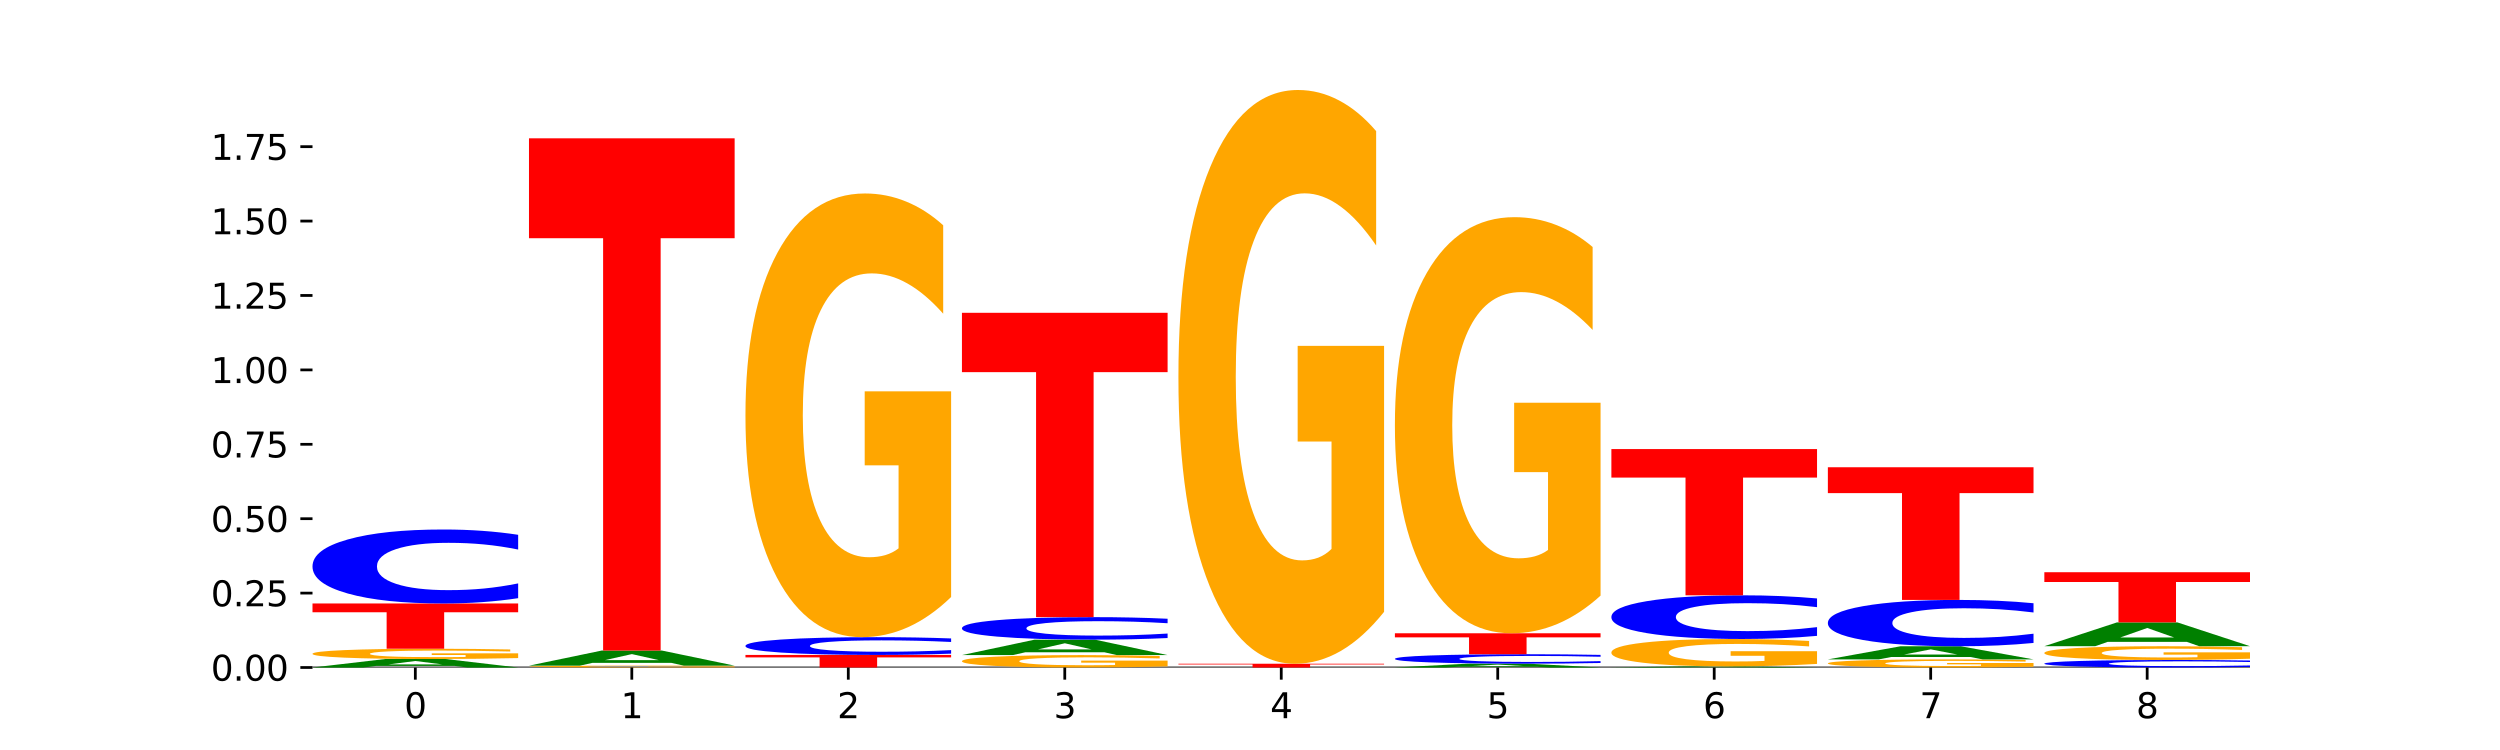 <?xml version="1.0" encoding="utf-8" standalone="no"?>
<!DOCTYPE svg PUBLIC "-//W3C//DTD SVG 1.1//EN"
  "http://www.w3.org/Graphics/SVG/1.1/DTD/svg11.dtd">
<svg xmlns:xlink="http://www.w3.org/1999/xlink" width="720pt" height="216pt" viewBox="0 0 720 216" xmlns="http://www.w3.org/2000/svg" version="1.1">
 <defs>
  <style type="text/css">*{stroke-linejoin: round; stroke-linecap: butt}</style>
 </defs>
 <g id="figure_1">
  <g id="patch_1">
   <path d="M 0 216 
L 720 216 
L 720 0 
L 0 0 
z
" style="fill: #ffffff"/>
  </g>
  <g id="axes_1">
   <g id="patch_2">
    <path d="M 90 192.24 
L 648 192.24 
L 648 25.92 
L 90 25.92 
z
" style="fill: #ffffff"/>
   </g>
   <g id="line2d_1">
    <path d="M 90 192.24 
L 648 192.24 
" clip-path="url(#p3719389d01)" style="fill: none; stroke: #000000; stroke-width: 0.5; stroke-linecap: square"/>
   </g>
   <g id="patch_3">
    <path d="M 131.028 191.795 
L 108.249 191.795 
L 104.653 192.24 
L 90 192.24 
L 110.926 189.796 
L 128.303 189.796 
L 149.229 192.24 
L 134.588 192.24 
L 131.028 191.795 
z
M 111.882 191.341 
L 127.359 191.341 
L 119.633 190.369 
L 111.882 191.341 
z
" clip-path="url(#p3719389d01)" style="fill: #008000"/>
   </g>
   <g id="patch_4">
    <path d="M 149.229 189.528 
Q 143.256 189.662 136.831 189.729 
Q 130.406 189.796 123.557 189.796 
Q 108.079 189.796 99.04 189.397 
Q 90 188.998 90 188.316 
Q 90 187.626 99.199 187.231 
Q 108.411 186.835 124.433 186.835 
Q 130.605 186.835 136.26 186.889 
Q 141.928 186.942 146.946 187.047 
L 146.946 187.637 
Q 141.769 187.502 136.645 187.435 
Q 131.521 187.368 126.371 187.368 
Q 116.84 187.368 111.677 187.614 
Q 106.513 187.859 106.513 188.316 
Q 106.513 188.769 111.491 189.016 
Q 116.469 189.262 125.628 189.262 
Q 128.123 189.262 130.26 189.248 
Q 132.397 189.234 134.097 189.203 
L 134.097 188.649 
L 124.34 188.649 
L 124.34 188.155 
L 149.229 188.155 
L 149.229 189.528 
z
" clip-path="url(#p3719389d01)" style="fill: #ffa600"/>
   </g>
   <g id="patch_5">
    <path d="M 90 173.799 
L 149.229 173.799 
L 149.229 176.341 
L 127.92 176.341 
L 127.92 186.835 
L 111.35 186.835 
L 111.35 176.341 
L 90 176.341 
L 90 173.799 
z
" clip-path="url(#p3719389d01)" style="fill: #ff0000"/>
   </g>
   <g id="patch_6">
    <path d="M 149.229 172.272 
Q 144.275 173.029 138.917 173.411 
Q 133.56 173.799 127.725 173.799 
Q 110.325 173.799 100.163 170.93 
Q 90 168.06 90 163.154 
Q 90 158.23 100.163 155.365 
Q 110.325 152.496 127.725 152.496 
Q 133.56 152.496 138.917 152.883 
Q 144.275 153.266 149.229 154.023 
L 149.229 158.269 
Q 144.23 157.266 139.38 156.799 
Q 134.53 156.333 129.173 156.333 
Q 119.562 156.333 114.056 158.15 
Q 108.564 159.963 108.564 163.154 
Q 108.564 166.331 114.056 168.148 
Q 119.562 169.961 129.173 169.961 
Q 134.53 169.961 139.38 169.495 
Q 144.23 169.024 149.229 168.021 
L 149.229 172.272 
z
" clip-path="url(#p3719389d01)" style="fill: #0000ff"/>
   </g>
   <g id="patch_7">
    <path d="M 211.575 192.192 
Q 205.602 192.216 199.177 192.228 
Q 192.753 192.24 185.903 192.24 
Q 170.426 192.24 161.386 192.168 
Q 152.346 192.096 152.346 191.973 
Q 152.346 191.849 161.545 191.778 
Q 170.758 191.707 186.779 191.707 
Q 192.952 191.707 198.607 191.716 
Q 204.275 191.726 209.292 191.745 
L 209.292 191.851 
Q 204.115 191.827 198.992 191.815 
Q 193.868 191.803 188.717 191.803 
Q 179.187 191.803 174.023 191.847 
Q 168.859 191.891 168.859 191.973 
Q 168.859 192.055 173.837 192.1 
Q 178.815 192.144 187.974 192.144 
Q 190.47 192.144 192.607 192.141 
Q 194.744 192.139 196.443 192.133 
L 196.443 192.033 
L 186.686 192.033 
L 186.686 191.944 
L 211.575 191.944 
L 211.575 192.192 
z
" clip-path="url(#p3719389d01)" style="fill: #ffa600"/>
   </g>
   <g id="patch_8">
    <path d="M 193.374 190.915 
L 170.596 190.915 
L 166.999 191.707 
L 152.346 191.707 
L 173.272 187.363 
L 190.65 187.363 
L 211.575 191.707 
L 196.935 191.707 
L 193.374 190.915 
z
M 174.229 190.109 
L 189.705 190.109 
L 181.979 188.381 
L 174.229 190.109 
z
" clip-path="url(#p3719389d01)" style="fill: #008000"/>
   </g>
   <g id="patch_9">
    <path d="M 152.346 39.835 
L 211.575 39.835 
L 211.575 68.607 
L 190.267 68.607 
L 190.267 187.363 
L 173.696 187.363 
L 173.696 68.607 
L 152.346 68.607 
L 152.346 39.835 
z
" clip-path="url(#p3719389d01)" style="fill: #ff0000"/>
   </g>
   <g id="patch_10">
    <path d="M 214.693 188.622 
L 273.922 188.622 
L 273.922 189.328 
L 252.613 189.328 
L 252.613 192.24 
L 236.043 192.24 
L 236.043 189.328 
L 214.693 189.328 
L 214.693 188.622 
z
" clip-path="url(#p3719389d01)" style="fill: #ff0000"/>
   </g>
   <g id="patch_11">
    <path d="M 273.922 188.255 
Q 268.967 188.437 263.61 188.529 
Q 258.253 188.622 252.418 188.622 
Q 235.018 188.622 224.855 187.933 
Q 214.693 187.243 214.693 186.064 
Q 214.693 184.881 224.855 184.192 
Q 235.018 183.503 252.418 183.503 
Q 258.253 183.503 263.61 183.596 
Q 268.967 183.688 273.922 183.87 
L 273.922 184.89 
Q 268.923 184.649 264.073 184.537 
Q 259.223 184.425 253.865 184.425 
Q 244.255 184.425 238.748 184.862 
Q 233.257 185.297 233.257 186.064 
Q 233.257 186.828 238.748 187.264 
Q 244.255 187.7 253.865 187.7 
Q 259.223 187.7 264.073 187.588 
Q 268.923 187.475 273.922 187.234 
L 273.922 188.255 
z
" clip-path="url(#p3719389d01)" style="fill: #0000ff"/>
   </g>
   <g id="patch_12">
    <path d="M 273.922 171.941 
Q 267.948 177.722 261.524 180.626 
Q 255.099 183.503 248.25 183.503 
Q 232.772 183.503 223.732 166.293 
Q 214.693 149.083 214.693 119.651 
Q 214.693 89.877 223.892 72.799 
Q 233.104 55.721 249.126 55.721 
Q 255.298 55.721 260.953 58.043 
Q 266.621 60.34 271.639 64.88 
L 271.639 90.352 
Q 266.462 84.518 261.338 81.641 
Q 256.214 78.738 251.064 78.738 
Q 241.533 78.738 236.369 89.349 
Q 231.206 99.934 231.206 119.651 
Q 231.206 139.184 236.184 149.848 
Q 241.161 160.486 250.32 160.486 
Q 252.816 160.486 254.953 159.878 
Q 257.09 159.245 258.789 157.925 
L 258.789 134.011 
L 249.033 134.011 
L 249.033 112.709 
L 273.922 112.709 
L 273.922 171.941 
z
" clip-path="url(#p3719389d01)" style="fill: #ffa600"/>
   </g>
   <g id="patch_13">
    <path d="M 336.268 191.917 
Q 330.295 192.078 323.87 192.159 
Q 317.445 192.24 310.596 192.24 
Q 295.118 192.24 286.079 191.758 
Q 277.039 191.277 277.039 190.453 
Q 277.039 189.62 286.238 189.142 
Q 295.45 188.665 311.472 188.665 
Q 317.645 188.665 323.299 188.73 
Q 328.967 188.794 333.985 188.921 
L 333.985 189.634 
Q 328.808 189.47 323.684 189.39 
Q 318.561 189.309 313.41 189.309 
Q 303.879 189.309 298.716 189.606 
Q 293.552 189.902 293.552 190.453 
Q 293.552 191 298.53 191.298 
Q 303.508 191.596 312.667 191.596 
Q 315.162 191.596 317.299 191.579 
Q 319.437 191.561 321.136 191.524 
L 321.136 190.855 
L 311.379 190.855 
L 311.379 190.259 
L 336.268 190.259 
L 336.268 191.917 
z
" clip-path="url(#p3719389d01)" style="fill: #ffa600"/>
   </g>
   <g id="patch_14">
    <path d="M 318.067 187.855 
L 295.289 187.855 
L 291.692 188.665 
L 277.039 188.665 
L 297.965 184.221 
L 315.342 184.221 
L 336.268 188.665 
L 321.627 188.665 
L 318.067 187.855 
z
M 298.922 187.03 
L 314.398 187.03 
L 306.672 185.263 
L 298.922 187.03 
z
" clip-path="url(#p3719389d01)" style="fill: #008000"/>
   </g>
   <g id="patch_15">
    <path d="M 336.268 183.756 
Q 331.314 183.986 325.956 184.103 
Q 320.599 184.221 314.764 184.221 
Q 297.364 184.221 287.202 183.347 
Q 277.039 182.474 277.039 180.98 
Q 277.039 179.48 287.202 178.608 
Q 297.364 177.734 314.764 177.734 
Q 320.599 177.734 325.956 177.852 
Q 331.314 177.969 336.268 178.199 
L 336.268 179.492 
Q 331.269 179.187 326.419 179.045 
Q 321.569 178.903 316.212 178.903 
Q 306.601 178.903 301.095 179.456 
Q 295.603 180.008 295.603 180.98 
Q 295.603 181.947 301.095 182.5 
Q 306.601 183.053 316.212 183.053 
Q 321.569 183.053 326.419 182.91 
Q 331.269 182.767 336.268 182.462 
L 336.268 183.756 
z
" clip-path="url(#p3719389d01)" style="fill: #0000ff"/>
   </g>
   <g id="patch_16">
    <path d="M 277.039 90.087 
L 336.268 90.087 
L 336.268 107.18 
L 314.959 107.18 
L 314.959 177.734 
L 298.389 177.734 
L 298.389 107.18 
L 277.039 107.18 
L 277.039 90.087 
z
" clip-path="url(#p3719389d01)" style="fill: #ff0000"/>
   </g>
   <g id="patch_17">
    <path d="M 339.385 191.159 
L 398.615 191.159 
L 398.615 191.37 
L 377.306 191.37 
L 377.306 192.24 
L 360.735 192.24 
L 360.735 191.37 
L 339.385 191.37 
L 339.385 191.159 
z
" clip-path="url(#p3719389d01)" style="fill: #ff0000"/>
   </g>
   <g id="patch_18">
    <path d="M 398.615 176.209 
Q 392.641 183.684 386.217 187.438 
Q 379.792 191.159 372.942 191.159 
Q 357.465 191.159 348.425 168.904 
Q 339.385 146.649 339.385 108.591 
Q 339.385 70.088 348.584 48.004 
Q 357.797 25.92 373.818 25.92 
Q 379.991 25.92 385.646 28.924 
Q 391.314 31.893 396.331 37.764 
L 396.331 70.703 
Q 391.154 63.159 386.031 59.439 
Q 380.907 55.684 375.757 55.684 
Q 366.226 55.684 361.062 69.406 
Q 355.898 83.093 355.898 108.591 
Q 355.898 133.849 360.876 147.639 
Q 365.854 161.395 375.013 161.395 
Q 377.509 161.395 379.646 160.61 
Q 381.783 159.79 383.482 158.084 
L 383.482 127.159 
L 373.726 127.159 
L 373.726 99.614 
L 398.615 99.614 
L 398.615 176.209 
z
" clip-path="url(#p3719389d01)" style="fill: #ffa600"/>
   </g>
   <g id="patch_19">
    <path d="M 442.76 192.039 
L 419.981 192.039 
L 416.385 192.24 
L 401.732 192.24 
L 422.658 191.138 
L 440.035 191.138 
L 460.961 192.24 
L 446.32 192.24 
L 442.76 192.039 
z
M 423.614 191.835 
L 439.091 191.835 
L 431.365 191.396 
L 423.614 191.835 
z
" clip-path="url(#p3719389d01)" style="fill: #008000"/>
   </g>
   <g id="patch_20">
    <path d="M 460.961 190.942 
Q 456.006 191.039 450.649 191.088 
Q 445.292 191.138 439.457 191.138 
Q 422.057 191.138 411.894 190.771 
Q 401.732 190.404 401.732 189.777 
Q 401.732 189.147 411.894 188.781 
Q 422.057 188.414 439.457 188.414 
Q 445.292 188.414 450.649 188.463 
Q 456.006 188.512 460.961 188.609 
L 460.961 189.152 
Q 455.962 189.024 451.112 188.964 
Q 446.262 188.905 440.904 188.905 
Q 431.294 188.905 425.788 189.137 
Q 420.296 189.369 420.296 189.777 
Q 420.296 190.183 425.788 190.415 
Q 431.294 190.647 440.904 190.647 
Q 446.262 190.647 451.112 190.587 
Q 455.962 190.527 460.961 190.399 
L 460.961 190.942 
z
" clip-path="url(#p3719389d01)" style="fill: #0000ff"/>
   </g>
   <g id="patch_21">
    <path d="M 401.732 182.383 
L 460.961 182.383 
L 460.961 183.559 
L 439.652 183.559 
L 439.652 188.414 
L 423.082 188.414 
L 423.082 183.559 
L 401.732 183.559 
L 401.732 182.383 
z
" clip-path="url(#p3719389d01)" style="fill: #ff0000"/>
   </g>
   <g id="patch_22">
    <path d="M 460.961 171.54 
Q 454.988 176.962 448.563 179.685 
Q 442.138 182.383 435.289 182.383 
Q 419.811 182.383 410.772 166.243 
Q 401.732 150.102 401.732 122.5 
Q 401.732 94.577 410.931 78.56 
Q 420.143 62.543 436.165 62.543 
Q 442.337 62.543 447.992 64.722 
Q 453.66 66.876 458.678 71.133 
L 458.678 95.022 
Q 453.501 89.551 448.377 86.853 
Q 443.253 84.13 438.103 84.13 
Q 428.572 84.13 423.408 94.081 
Q 418.245 104.008 418.245 122.5 
Q 418.245 140.819 423.223 150.82 
Q 428.2 160.797 437.36 160.797 
Q 439.855 160.797 441.992 160.227 
Q 444.129 159.633 445.828 158.395 
L 445.828 135.967 
L 436.072 135.967 
L 436.072 115.99 
L 460.961 115.99 
L 460.961 171.54 
z
" clip-path="url(#p3719389d01)" style="fill: #ffa600"/>
   </g>
   <g id="patch_23">
    <path d="M 505.106 192.183 
L 482.328 192.183 
L 478.731 192.24 
L 464.078 192.24 
L 485.004 191.925 
L 502.382 191.925 
L 523.307 192.24 
L 508.667 192.24 
L 505.106 192.183 
z
M 485.961 192.124 
L 501.437 192.124 
L 493.711 191.999 
L 485.961 192.124 
z
" clip-path="url(#p3719389d01)" style="fill: #008000"/>
   </g>
   <g id="patch_24">
    <path d="M 523.307 191.211 
Q 517.334 191.568 510.909 191.748 
Q 504.485 191.925 497.635 191.925 
Q 482.158 191.925 473.118 190.862 
Q 464.078 189.799 464.078 187.98 
Q 464.078 186.141 473.277 185.086 
Q 482.489 184.03 498.511 184.03 
Q 504.684 184.03 510.338 184.174 
Q 516.007 184.316 521.024 184.596 
L 521.024 186.17 
Q 515.847 185.81 510.723 185.632 
Q 505.6 185.453 500.449 185.453 
Q 490.918 185.453 485.755 186.108 
Q 480.591 186.762 480.591 187.98 
Q 480.591 189.187 485.569 189.846 
Q 490.547 190.503 499.706 190.503 
Q 502.201 190.503 504.339 190.466 
Q 506.476 190.427 508.175 190.345 
L 508.175 188.868 
L 498.418 188.868 
L 498.418 187.551 
L 523.307 187.551 
L 523.307 191.211 
z
" clip-path="url(#p3719389d01)" style="fill: #ffa600"/>
   </g>
   <g id="patch_25">
    <path d="M 523.307 183.129 
Q 518.353 183.576 512.996 183.802 
Q 507.638 184.03 501.803 184.03 
Q 484.403 184.03 474.241 182.336 
Q 464.078 180.641 464.078 177.743 
Q 464.078 174.835 474.241 173.143 
Q 484.403 171.449 501.803 171.449 
Q 507.638 171.449 512.996 171.677 
Q 518.353 171.903 523.307 172.351 
L 523.307 174.859 
Q 518.308 174.266 513.458 173.99 
Q 508.608 173.715 503.251 173.715 
Q 493.641 173.715 488.134 174.788 
Q 482.642 175.859 482.642 177.743 
Q 482.642 179.62 488.134 180.693 
Q 493.641 181.764 503.251 181.764 
Q 508.608 181.764 513.458 181.489 
Q 518.308 181.21 523.307 180.618 
L 523.307 183.129 
z
" clip-path="url(#p3719389d01)" style="fill: #0000ff"/>
   </g>
   <g id="patch_26">
    <path d="M 464.078 129.331 
L 523.307 129.331 
L 523.307 137.545 
L 501.999 137.545 
L 501.999 171.449 
L 485.428 171.449 
L 485.428 137.545 
L 464.078 137.545 
L 464.078 129.331 
z
" clip-path="url(#p3719389d01)" style="fill: #ff0000"/>
   </g>
   <g id="patch_27">
    <path d="M 585.654 192.029 
Q 579.68 192.134 573.256 192.187 
Q 566.831 192.24 559.982 192.24 
Q 544.504 192.24 535.464 191.925 
Q 526.425 191.611 526.425 191.073 
Q 526.425 190.529 535.624 190.216 
Q 544.836 189.904 560.858 189.904 
Q 567.03 189.904 572.685 189.947 
Q 578.353 189.989 583.37 190.072 
L 583.37 190.537 
Q 578.194 190.431 573.07 190.378 
Q 567.946 190.325 562.796 190.325 
Q 553.265 190.325 548.101 190.519 
Q 542.938 190.712 542.938 191.073 
Q 542.938 191.43 547.915 191.625 
Q 552.893 191.819 562.052 191.819 
Q 564.548 191.819 566.685 191.808 
Q 568.822 191.797 570.521 191.772 
L 570.521 191.335 
L 560.765 191.335 
L 560.765 190.946 
L 585.654 190.946 
L 585.654 192.029 
z
" clip-path="url(#p3719389d01)" style="fill: #ffa600"/>
   </g>
   <g id="patch_28">
    <path d="M 567.453 189.216 
L 544.674 189.216 
L 541.077 189.904 
L 526.425 189.904 
L 547.35 186.127 
L 564.728 186.127 
L 585.654 189.904 
L 571.013 189.904 
L 567.453 189.216 
z
M 548.307 188.515 
L 563.783 188.515 
L 556.057 187.013 
L 548.307 188.515 
z
" clip-path="url(#p3719389d01)" style="fill: #008000"/>
   </g>
   <g id="patch_29">
    <path d="M 585.654 185.17 
Q 580.699 185.644 575.342 185.884 
Q 569.985 186.127 564.15 186.127 
Q 546.75 186.127 536.587 184.329 
Q 526.425 182.531 526.425 179.455 
Q 526.425 176.369 536.587 174.574 
Q 546.75 172.776 564.15 172.776 
Q 569.985 172.776 575.342 173.019 
Q 580.699 173.259 585.654 173.733 
L 585.654 176.394 
Q 580.654 175.765 575.805 175.473 
Q 570.955 175.181 565.597 175.181 
Q 555.987 175.181 550.48 176.32 
Q 544.989 177.456 544.989 179.455 
Q 544.989 181.447 550.48 182.586 
Q 555.987 183.722 565.597 183.722 
Q 570.955 183.722 575.805 183.43 
Q 580.654 183.135 585.654 182.506 
L 585.654 185.17 
z
" clip-path="url(#p3719389d01)" style="fill: #0000ff"/>
   </g>
   <g id="patch_30">
    <path d="M 526.425 134.569 
L 585.654 134.569 
L 585.654 142.02 
L 564.345 142.02 
L 564.345 172.776 
L 547.775 172.776 
L 547.775 142.02 
L 526.425 142.02 
L 526.425 134.569 
z
" clip-path="url(#p3719389d01)" style="fill: #ff0000"/>
   </g>
   <g id="patch_31">
    <path d="M 648 192.085 
Q 643.046 192.162 637.688 192.201 
Q 632.331 192.24 626.496 192.24 
Q 609.096 192.24 598.933 191.948 
Q 588.771 191.656 588.771 191.157 
Q 588.771 190.656 598.933 190.364 
Q 609.096 190.072 626.496 190.072 
Q 632.331 190.072 637.688 190.112 
Q 643.046 190.151 648 190.228 
L 648 190.66 
Q 643.001 190.558 638.151 190.51 
Q 633.301 190.463 627.944 190.463 
Q 618.333 190.463 612.827 190.648 
Q 607.335 190.832 607.335 191.157 
Q 607.335 191.48 612.827 191.665 
Q 618.333 191.85 627.944 191.85 
Q 633.301 191.85 638.151 191.802 
Q 643.001 191.754 648 191.652 
L 648 192.085 
z
" clip-path="url(#p3719389d01)" style="fill: #0000ff"/>
   </g>
   <g id="patch_32">
    <path d="M 648 189.713 
Q 642.027 189.893 635.602 189.983 
Q 629.177 190.072 622.328 190.072 
Q 606.85 190.072 597.811 189.538 
Q 588.771 189.004 588.771 188.091 
Q 588.771 187.167 597.97 186.637 
Q 607.182 186.107 623.204 186.107 
Q 629.376 186.107 635.031 186.179 
Q 640.699 186.25 645.717 186.391 
L 645.717 187.182 
Q 640.54 187.001 635.416 186.911 
Q 630.292 186.821 625.142 186.821 
Q 615.611 186.821 610.448 187.151 
Q 605.284 187.479 605.284 188.091 
Q 605.284 188.697 610.262 189.028 
Q 615.24 189.358 624.399 189.358 
Q 626.894 189.358 629.031 189.339 
Q 631.168 189.32 632.868 189.279 
L 632.868 188.536 
L 623.111 188.536 
L 623.111 187.876 
L 648 187.876 
L 648 189.713 
z
" clip-path="url(#p3719389d01)" style="fill: #ffa600"/>
   </g>
   <g id="patch_33">
    <path d="M 629.799 184.857 
L 607.02 184.857 
L 603.424 186.107 
L 588.771 186.107 
L 609.697 179.247 
L 627.074 179.247 
L 648 186.107 
L 633.359 186.107 
L 629.799 184.857 
z
M 610.653 183.584 
L 626.13 183.584 
L 618.404 180.856 
L 610.653 183.584 
z
" clip-path="url(#p3719389d01)" style="fill: #008000"/>
   </g>
   <g id="patch_34">
    <path d="M 588.771 164.8 
L 648 164.8 
L 648 167.618 
L 626.691 167.618 
L 626.691 179.247 
L 610.121 179.247 
L 610.121 167.618 
L 588.771 167.618 
L 588.771 164.8 
z
" clip-path="url(#p3719389d01)" style="fill: #ff0000"/>
   </g>
   <g id="matplotlib.axis_1">
    <g id="xtick_1">
     <g id="line2d_2">
      <defs>
       <path id="m9d01bd26a3" d="M 0 0 
L 0 3.5 
" style="stroke: #000000; stroke-width: 0.8"/>
      </defs>
      <g>
       <use xlink:href="#m9d01bd26a3" x="119.615" y="192.24" style="stroke: #000000; stroke-width: 0.8"/>
      </g>
     </g>
     <g id="text_1">
      <!-- 0 -->
      <g transform="translate(116.433 206.838) scale(0.1 -0.1)">
       <defs>
        <path id="DejaVuSans-30" d="M 2034 4250 
Q 1547 4250 1301 3770 
Q 1056 3291 1056 2328 
Q 1056 1369 1301 889 
Q 1547 409 2034 409 
Q 2525 409 2770 889 
Q 3016 1369 3016 2328 
Q 3016 3291 2770 3770 
Q 2525 4250 2034 4250 
z
M 2034 4750 
Q 2819 4750 3233 4129 
Q 3647 3509 3647 2328 
Q 3647 1150 3233 529 
Q 2819 -91 2034 -91 
Q 1250 -91 836 529 
Q 422 1150 422 2328 
Q 422 3509 836 4129 
Q 1250 4750 2034 4750 
z
" transform="scale(0.016)"/>
       </defs>
       <use xlink:href="#DejaVuSans-30"/>
      </g>
     </g>
    </g>
    <g id="xtick_2">
     <g id="line2d_3">
      <g>
       <use xlink:href="#m9d01bd26a3" x="181.961" y="192.24" style="stroke: #000000; stroke-width: 0.8"/>
      </g>
     </g>
     <g id="text_2">
      <!-- 1 -->
      <g transform="translate(178.78 206.838) scale(0.1 -0.1)">
       <defs>
        <path id="DejaVuSans-31" d="M 794 531 
L 1825 531 
L 1825 4091 
L 703 3866 
L 703 4441 
L 1819 4666 
L 2450 4666 
L 2450 531 
L 3481 531 
L 3481 0 
L 794 0 
L 794 531 
z
" transform="scale(0.016)"/>
       </defs>
       <use xlink:href="#DejaVuSans-31"/>
      </g>
     </g>
    </g>
    <g id="xtick_3">
     <g id="line2d_4">
      <g>
       <use xlink:href="#m9d01bd26a3" x="244.307" y="192.24" style="stroke: #000000; stroke-width: 0.8"/>
      </g>
     </g>
     <g id="text_3">
      <!-- 2 -->
      <g transform="translate(241.126 206.838) scale(0.1 -0.1)">
       <defs>
        <path id="DejaVuSans-32" d="M 1228 531 
L 3431 531 
L 3431 0 
L 469 0 
L 469 531 
Q 828 903 1448 1529 
Q 2069 2156 2228 2338 
Q 2531 2678 2651 2914 
Q 2772 3150 2772 3378 
Q 2772 3750 2511 3984 
Q 2250 4219 1831 4219 
Q 1534 4219 1204 4116 
Q 875 4013 500 3803 
L 500 4441 
Q 881 4594 1212 4672 
Q 1544 4750 1819 4750 
Q 2544 4750 2975 4387 
Q 3406 4025 3406 3419 
Q 3406 3131 3298 2873 
Q 3191 2616 2906 2266 
Q 2828 2175 2409 1742 
Q 1991 1309 1228 531 
z
" transform="scale(0.016)"/>
       </defs>
       <use xlink:href="#DejaVuSans-32"/>
      </g>
     </g>
    </g>
    <g id="xtick_4">
     <g id="line2d_5">
      <g>
       <use xlink:href="#m9d01bd26a3" x="306.654" y="192.24" style="stroke: #000000; stroke-width: 0.8"/>
      </g>
     </g>
     <g id="text_4">
      <!-- 3 -->
      <g transform="translate(303.472 206.838) scale(0.1 -0.1)">
       <defs>
        <path id="DejaVuSans-33" d="M 2597 2516 
Q 3050 2419 3304 2112 
Q 3559 1806 3559 1356 
Q 3559 666 3084 287 
Q 2609 -91 1734 -91 
Q 1441 -91 1130 -33 
Q 819 25 488 141 
L 488 750 
Q 750 597 1062 519 
Q 1375 441 1716 441 
Q 2309 441 2620 675 
Q 2931 909 2931 1356 
Q 2931 1769 2642 2001 
Q 2353 2234 1838 2234 
L 1294 2234 
L 1294 2753 
L 1863 2753 
Q 2328 2753 2575 2939 
Q 2822 3125 2822 3475 
Q 2822 3834 2567 4026 
Q 2313 4219 1838 4219 
Q 1578 4219 1281 4162 
Q 984 4106 628 3988 
L 628 4550 
Q 988 4650 1302 4700 
Q 1616 4750 1894 4750 
Q 2613 4750 3031 4423 
Q 3450 4097 3450 3541 
Q 3450 3153 3228 2886 
Q 3006 2619 2597 2516 
z
" transform="scale(0.016)"/>
       </defs>
       <use xlink:href="#DejaVuSans-33"/>
      </g>
     </g>
    </g>
    <g id="xtick_5">
     <g id="line2d_6">
      <g>
       <use xlink:href="#m9d01bd26a3" x="369" y="192.24" style="stroke: #000000; stroke-width: 0.8"/>
      </g>
     </g>
     <g id="text_5">
      <!-- 4 -->
      <g transform="translate(365.819 206.838) scale(0.1 -0.1)">
       <defs>
        <path id="DejaVuSans-34" d="M 2419 4116 
L 825 1625 
L 2419 1625 
L 2419 4116 
z
M 2253 4666 
L 3047 4666 
L 3047 1625 
L 3713 1625 
L 3713 1100 
L 3047 1100 
L 3047 0 
L 2419 0 
L 2419 1100 
L 313 1100 
L 313 1709 
L 2253 4666 
z
" transform="scale(0.016)"/>
       </defs>
       <use xlink:href="#DejaVuSans-34"/>
      </g>
     </g>
    </g>
    <g id="xtick_6">
     <g id="line2d_7">
      <g>
       <use xlink:href="#m9d01bd26a3" x="431.346" y="192.24" style="stroke: #000000; stroke-width: 0.8"/>
      </g>
     </g>
     <g id="text_6">
      <!-- 5 -->
      <g transform="translate(428.165 206.838) scale(0.1 -0.1)">
       <defs>
        <path id="DejaVuSans-35" d="M 691 4666 
L 3169 4666 
L 3169 4134 
L 1269 4134 
L 1269 2991 
Q 1406 3038 1543 3061 
Q 1681 3084 1819 3084 
Q 2600 3084 3056 2656 
Q 3513 2228 3513 1497 
Q 3513 744 3044 326 
Q 2575 -91 1722 -91 
Q 1428 -91 1123 -41 
Q 819 9 494 109 
L 494 744 
Q 775 591 1075 516 
Q 1375 441 1709 441 
Q 2250 441 2565 725 
Q 2881 1009 2881 1497 
Q 2881 1984 2565 2268 
Q 2250 2553 1709 2553 
Q 1456 2553 1204 2497 
Q 953 2441 691 2322 
L 691 4666 
z
" transform="scale(0.016)"/>
       </defs>
       <use xlink:href="#DejaVuSans-35"/>
      </g>
     </g>
    </g>
    <g id="xtick_7">
     <g id="line2d_8">
      <g>
       <use xlink:href="#m9d01bd26a3" x="493.693" y="192.24" style="stroke: #000000; stroke-width: 0.8"/>
      </g>
     </g>
     <g id="text_7">
      <!-- 6 -->
      <g transform="translate(490.511 206.838) scale(0.1 -0.1)">
       <defs>
        <path id="DejaVuSans-36" d="M 2113 2584 
Q 1688 2584 1439 2293 
Q 1191 2003 1191 1497 
Q 1191 994 1439 701 
Q 1688 409 2113 409 
Q 2538 409 2786 701 
Q 3034 994 3034 1497 
Q 3034 2003 2786 2293 
Q 2538 2584 2113 2584 
z
M 3366 4563 
L 3366 3988 
Q 3128 4100 2886 4159 
Q 2644 4219 2406 4219 
Q 1781 4219 1451 3797 
Q 1122 3375 1075 2522 
Q 1259 2794 1537 2939 
Q 1816 3084 2150 3084 
Q 2853 3084 3261 2657 
Q 3669 2231 3669 1497 
Q 3669 778 3244 343 
Q 2819 -91 2113 -91 
Q 1303 -91 875 529 
Q 447 1150 447 2328 
Q 447 3434 972 4092 
Q 1497 4750 2381 4750 
Q 2619 4750 2861 4703 
Q 3103 4656 3366 4563 
z
" transform="scale(0.016)"/>
       </defs>
       <use xlink:href="#DejaVuSans-36"/>
      </g>
     </g>
    </g>
    <g id="xtick_8">
     <g id="line2d_9">
      <g>
       <use xlink:href="#m9d01bd26a3" x="556.039" y="192.24" style="stroke: #000000; stroke-width: 0.8"/>
      </g>
     </g>
     <g id="text_8">
      <!-- 7 -->
      <g transform="translate(552.858 206.838) scale(0.1 -0.1)">
       <defs>
        <path id="DejaVuSans-37" d="M 525 4666 
L 3525 4666 
L 3525 4397 
L 1831 0 
L 1172 0 
L 2766 4134 
L 525 4134 
L 525 4666 
z
" transform="scale(0.016)"/>
       </defs>
       <use xlink:href="#DejaVuSans-37"/>
      </g>
     </g>
    </g>
    <g id="xtick_9">
     <g id="line2d_10">
      <g>
       <use xlink:href="#m9d01bd26a3" x="618.385" y="192.24" style="stroke: #000000; stroke-width: 0.8"/>
      </g>
     </g>
     <g id="text_9">
      <!-- 8 -->
      <g transform="translate(615.204 206.838) scale(0.1 -0.1)">
       <defs>
        <path id="DejaVuSans-38" d="M 2034 2216 
Q 1584 2216 1326 1975 
Q 1069 1734 1069 1313 
Q 1069 891 1326 650 
Q 1584 409 2034 409 
Q 2484 409 2743 651 
Q 3003 894 3003 1313 
Q 3003 1734 2745 1975 
Q 2488 2216 2034 2216 
z
M 1403 2484 
Q 997 2584 770 2862 
Q 544 3141 544 3541 
Q 544 4100 942 4425 
Q 1341 4750 2034 4750 
Q 2731 4750 3128 4425 
Q 3525 4100 3525 3541 
Q 3525 3141 3298 2862 
Q 3072 2584 2669 2484 
Q 3125 2378 3379 2068 
Q 3634 1759 3634 1313 
Q 3634 634 3220 271 
Q 2806 -91 2034 -91 
Q 1263 -91 848 271 
Q 434 634 434 1313 
Q 434 1759 690 2068 
Q 947 2378 1403 2484 
z
M 1172 3481 
Q 1172 3119 1398 2916 
Q 1625 2713 2034 2713 
Q 2441 2713 2670 2916 
Q 2900 3119 2900 3481 
Q 2900 3844 2670 4047 
Q 2441 4250 2034 4250 
Q 1625 4250 1398 4047 
Q 1172 3844 1172 3481 
z
" transform="scale(0.016)"/>
       </defs>
       <use xlink:href="#DejaVuSans-38"/>
      </g>
     </g>
    </g>
   </g>
   <g id="matplotlib.axis_2">
    <g id="ytick_1">
     <g id="line2d_11">
      <defs>
       <path id="m805f6ab12c" d="M 0 0 
L -3.5 0 
" style="stroke: #000000; stroke-width: 0.8"/>
      </defs>
      <g>
       <use xlink:href="#m805f6ab12c" x="90" y="192.24" style="stroke: #000000; stroke-width: 0.8"/>
      </g>
     </g>
     <g id="text_10">
      <!-- 0.00 -->
      <g transform="translate(60.734 196.039) scale(0.1 -0.1)">
       <defs>
        <path id="DejaVuSans-2e" d="M 684 794 
L 1344 794 
L 1344 0 
L 684 0 
L 684 794 
z
" transform="scale(0.016)"/>
       </defs>
       <use xlink:href="#DejaVuSans-30"/>
       <use xlink:href="#DejaVuSans-2e" x="63.623"/>
       <use xlink:href="#DejaVuSans-30" x="95.41"/>
       <use xlink:href="#DejaVuSans-30" x="159.033"/>
      </g>
     </g>
    </g>
    <g id="ytick_2">
     <g id="line2d_12">
      <g>
       <use xlink:href="#m805f6ab12c" x="90" y="170.812" style="stroke: #000000; stroke-width: 0.8"/>
      </g>
     </g>
     <g id="text_11">
      <!-- 0.25 -->
      <g transform="translate(60.734 174.611) scale(0.1 -0.1)">
       <use xlink:href="#DejaVuSans-30"/>
       <use xlink:href="#DejaVuSans-2e" x="63.623"/>
       <use xlink:href="#DejaVuSans-32" x="95.41"/>
       <use xlink:href="#DejaVuSans-35" x="159.033"/>
      </g>
     </g>
    </g>
    <g id="ytick_3">
     <g id="line2d_13">
      <g>
       <use xlink:href="#m805f6ab12c" x="90" y="149.384" style="stroke: #000000; stroke-width: 0.8"/>
      </g>
     </g>
     <g id="text_12">
      <!-- 0.50 -->
      <g transform="translate(60.734 153.183) scale(0.1 -0.1)">
       <use xlink:href="#DejaVuSans-30"/>
       <use xlink:href="#DejaVuSans-2e" x="63.623"/>
       <use xlink:href="#DejaVuSans-35" x="95.41"/>
       <use xlink:href="#DejaVuSans-30" x="159.033"/>
      </g>
     </g>
    </g>
    <g id="ytick_4">
     <g id="line2d_14">
      <g>
       <use xlink:href="#m805f6ab12c" x="90" y="127.956" style="stroke: #000000; stroke-width: 0.8"/>
      </g>
     </g>
     <g id="text_13">
      <!-- 0.75 -->
      <g transform="translate(60.734 131.755) scale(0.1 -0.1)">
       <use xlink:href="#DejaVuSans-30"/>
       <use xlink:href="#DejaVuSans-2e" x="63.623"/>
       <use xlink:href="#DejaVuSans-37" x="95.41"/>
       <use xlink:href="#DejaVuSans-35" x="159.033"/>
      </g>
     </g>
    </g>
    <g id="ytick_5">
     <g id="line2d_15">
      <g>
       <use xlink:href="#m805f6ab12c" x="90" y="106.528" style="stroke: #000000; stroke-width: 0.8"/>
      </g>
     </g>
     <g id="text_14">
      <!-- 1.00 -->
      <g transform="translate(60.734 110.327) scale(0.1 -0.1)">
       <use xlink:href="#DejaVuSans-31"/>
       <use xlink:href="#DejaVuSans-2e" x="63.623"/>
       <use xlink:href="#DejaVuSans-30" x="95.41"/>
       <use xlink:href="#DejaVuSans-30" x="159.033"/>
      </g>
     </g>
    </g>
    <g id="ytick_6">
     <g id="line2d_16">
      <g>
       <use xlink:href="#m805f6ab12c" x="90" y="85.1" style="stroke: #000000; stroke-width: 0.8"/>
      </g>
     </g>
     <g id="text_15">
      <!-- 1.25 -->
      <g transform="translate(60.734 88.899) scale(0.1 -0.1)">
       <use xlink:href="#DejaVuSans-31"/>
       <use xlink:href="#DejaVuSans-2e" x="63.623"/>
       <use xlink:href="#DejaVuSans-32" x="95.41"/>
       <use xlink:href="#DejaVuSans-35" x="159.033"/>
      </g>
     </g>
    </g>
    <g id="ytick_7">
     <g id="line2d_17">
      <g>
       <use xlink:href="#m805f6ab12c" x="90" y="63.672" style="stroke: #000000; stroke-width: 0.8"/>
      </g>
     </g>
     <g id="text_16">
      <!-- 1.50 -->
      <g transform="translate(60.734 67.471) scale(0.1 -0.1)">
       <use xlink:href="#DejaVuSans-31"/>
       <use xlink:href="#DejaVuSans-2e" x="63.623"/>
       <use xlink:href="#DejaVuSans-35" x="95.41"/>
       <use xlink:href="#DejaVuSans-30" x="159.033"/>
      </g>
     </g>
    </g>
    <g id="ytick_8">
     <g id="line2d_18">
      <g>
       <use xlink:href="#m805f6ab12c" x="90" y="42.244" style="stroke: #000000; stroke-width: 0.8"/>
      </g>
     </g>
     <g id="text_17">
      <!-- 1.75 -->
      <g transform="translate(60.734 46.043) scale(0.1 -0.1)">
       <use xlink:href="#DejaVuSans-31"/>
       <use xlink:href="#DejaVuSans-2e" x="63.623"/>
       <use xlink:href="#DejaVuSans-37" x="95.41"/>
       <use xlink:href="#DejaVuSans-35" x="159.033"/>
      </g>
     </g>
    </g>
   </g>
  </g>
 </g>
 <defs>
  <clipPath id="p3719389d01">
   <rect x="90" y="25.92" width="558" height="166.32"/>
  </clipPath>
 </defs>
</svg>

